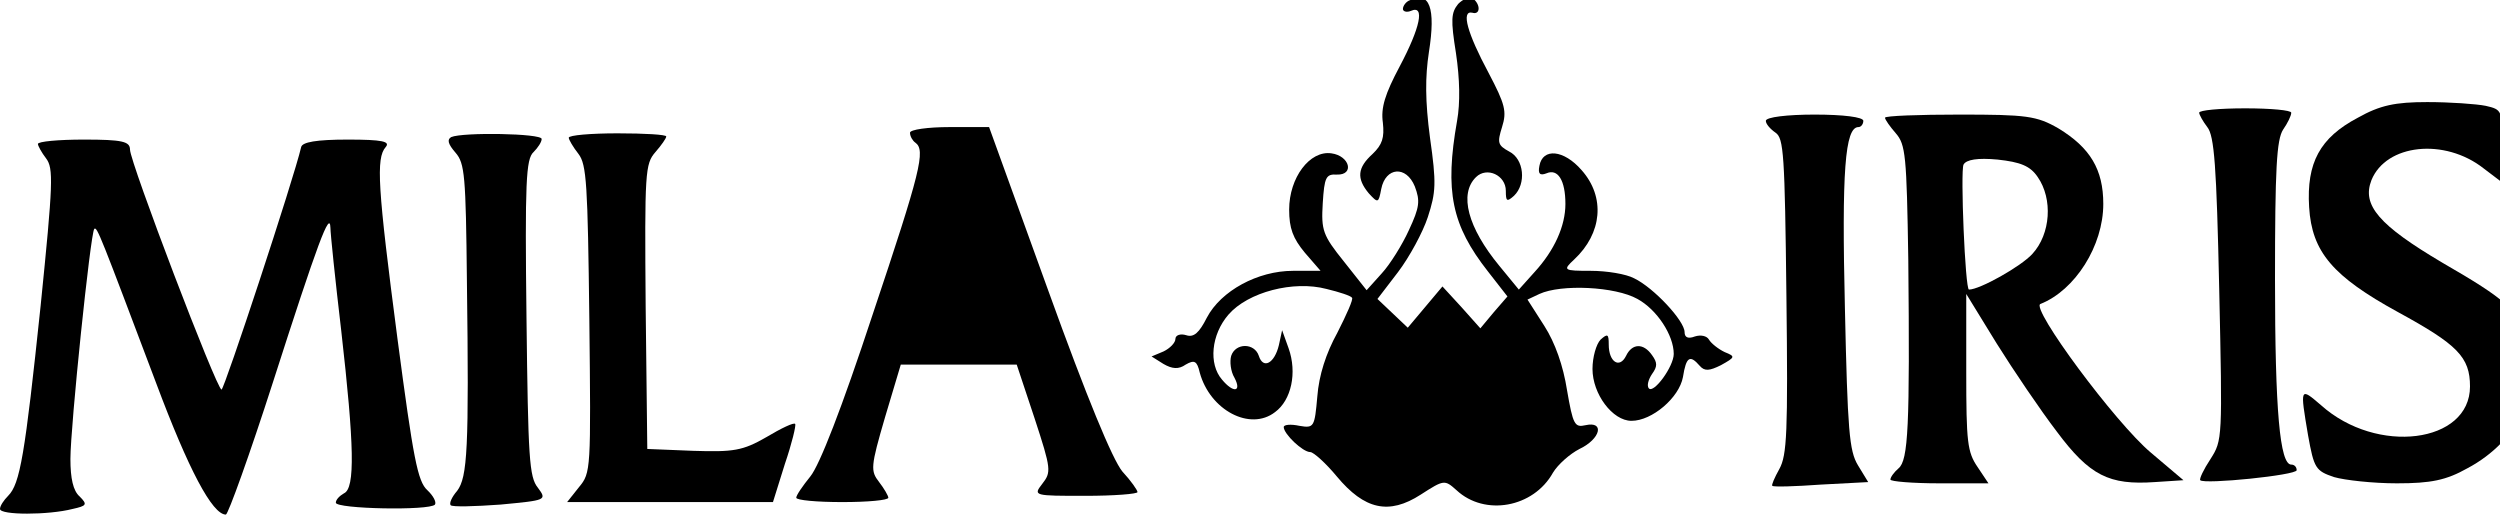 <?xml version="1.0" standalone="no"?>
<!DOCTYPE svg PUBLIC "-//W3C//DTD SVG 20010904//EN"
 "http://www.w3.org/TR/2001/REC-SVG-20010904/DTD/svg10.dtd">
<svg version="1.0" xmlns="http://www.w3.org/2000/svg"
 width="120pt" height="25pt" viewBox="0 0 120 25"
 preserveAspectRatio="xMidYMid meet">
<g transform="translate(0,25) scale(0.026,-0.03)"
fill="#000000" stroke="none">
<path d="M2603 833 c-7 -2 -13 -9 -13 -14 0 -4 7 -6 15 -3 26 10 17 -27 -21
-89 -27 -44 -35 -66 -31 -90 3 -24 -1 -35 -19 -50 -28 -22 -30 -39 -7 -63 17
-16 18 -16 23 7 8 35 46 38 62 4 10 -23 9 -33 -11 -70 -12 -23 -35 -55 -50
-69 l-28 -27 -42 46 c-39 42 -42 50 -39 93 3 42 6 47 26 46 33 -1 24 30 -10
34 -40 5 -78 -39 -78 -90 0 -30 7 -46 29 -69 l29 -29 -51 0 c-65 0 -133 -32
-159 -75 -14 -24 -24 -32 -38 -28 -11 3 -20 0 -20 -6 0 -6 -10 -15 -22 -20
l-22 -8 22 -12 c16 -8 28 -9 41 -1 16 8 21 6 26 -13 19 -60 93 -94 139 -63 30
19 41 63 25 102 l-12 29 -6 -24 c-8 -29 -29 -39 -37 -17 -8 21 -43 21 -51 0
-3 -9 -1 -25 6 -35 14 -23 -2 -25 -23 -3 -25 25 -20 72 12 104 36 36 120 55
181 41 24 -5 45 -11 47 -14 3 -2 -10 -27 -27 -56 -21 -33 -34 -68 -37 -102 -5
-49 -6 -51 -33 -47 -16 3 -29 2 -29 -2 0 -11 35 -40 49 -40 6 0 29 -18 49 -39
51 -53 96 -62 155 -29 43 24 44 24 66 7 52 -42 142 -28 178 28 9 13 31 30 49
38 39 16 47 45 11 38 -20 -4 -23 1 -34 56 -7 39 -22 76 -42 103 l-31 42 22 9
c40 16 140 12 181 -8 36 -17 67 -58 67 -88 0 -20 -37 -64 -46 -55 -4 4 -1 14
6 23 10 12 10 18 0 30 -16 20 -37 19 -48 -1 -12 -21 -32 -10 -32 18 0 17 -2
18 -15 8 -8 -7 -15 -28 -15 -47 0 -40 37 -83 72 -83 38 0 88 37 95 70 6 33 13
36 31 18 9 -9 18 -8 39 1 27 13 27 14 7 21 -12 5 -25 14 -29 20 -4 6 -15 8
-26 5 -12 -4 -19 -2 -19 7 0 18 -57 71 -93 86 -15 7 -51 12 -80 12 -51 0 -52
1 -31 18 52 42 58 100 14 143 -33 33 -72 36 -78 7 -3 -13 1 -16 13 -12 21 8
35 -11 35 -49 0 -35 -20 -74 -57 -109 l-29 -28 -36 38 c-58 61 -75 115 -43
142 20 17 55 3 55 -22 0 -17 2 -18 15 -8 23 19 19 59 -9 71 -21 10 -22 14 -13
39 9 25 6 36 -25 87 -39 63 -51 100 -30 96 15 -4 16 13 1 23 -6 3 -18 -1 -27
-9 -13 -14 -14 -25 -4 -79 7 -41 8 -79 2 -108 -23 -113 -10 -167 57 -241 l36
-40 -25 -25 -25 -26 -35 34 -35 33 -32 -33 -32 -33 -28 23 -28 23 38 43 c21
24 46 64 55 88 15 40 16 54 4 127 -9 59 -9 97 -2 137 13 71 1 98 -35 83z"/>
<path d="M4353 645 c-70 -32 -95 -72 -90 -143 5 -72 44 -111 164 -168 110 -52
133 -72 133 -119 0 -91 -172 -110 -275 -30 -39 29 -39 29 -24 -48 11 -53 14
-57 48 -67 20 -5 72 -10 116 -10 63 0 91 5 130 24 96 44 144 132 112 207 -20
47 -40 63 -158 122 -117 60 -149 92 -131 132 27 58 135 68 207 19 l35 -23 0
58 c0 58 -1 59 -31 65 -17 3 -66 6 -108 6 -59 0 -87 -5 -128 -25z"/>
<path d="M4060 653 c0 -3 7 -14 15 -23 13 -14 17 -62 22 -259 6 -240 6 -242
-16 -272 -13 -17 -21 -32 -19 -34 7 -7 178 8 178 16 0 5 -4 9 -10 9 -21 0 -30
86 -30 296 0 178 3 224 15 240 8 10 15 22 15 27 0 4 -38 7 -85 7 -47 0 -85 -3
-85 -7z"/>
<path d="M3260 640 c0 -5 8 -13 18 -19 15 -9 17 -34 20 -261 3 -219 1 -255
-13 -277 -9 -14 -15 -26 -13 -27 2 -2 42 -1 90 2 l87 4 -19 27 c-16 23 -19 55
-24 251 -6 219 0 290 25 290 5 0 9 5 9 10 0 6 -37 10 -90 10 -50 0 -90 -4 -90
-10z"/>
<path d="M3480 645 c0 -3 9 -14 20 -25 18 -18 20 -35 23 -202 3 -267 0 -321
-18 -334 -8 -6 -15 -14 -15 -18 0 -3 41 -6 91 -6 l90 0 -20 26 c-19 24 -21 40
-21 152 l0 125 56 -79 c31 -43 81 -107 111 -141 61 -71 97 -86 181 -81 l53 3
-60 44 c-66 48 -223 232 -204 238 64 22 116 93 116 160 0 55 -24 90 -83 121
-40 20 -59 22 -182 22 -76 0 -138 -2 -138 -5z m282 -95 c28 -35 24 -91 -10
-123 -21 -20 -97 -57 -117 -57 -7 0 -16 190 -10 200 5 8 26 11 63 8 42 -4 60
-10 74 -28z"/>
<path d="M1680 621 c0 -6 5 -13 10 -16 19 -12 10 -45 -79 -275 -57 -150 -98
-241 -115 -259 -14 -15 -26 -30 -26 -34 0 -4 38 -7 85 -7 47 0 85 3 85 7 0 3
-8 15 -17 25 -16 18 -16 24 11 104 l29 84 107 0 107 0 33 -86 c31 -82 31 -86
14 -105 -17 -19 -15 -19 79 -19 54 0 97 3 97 6 0 3 -12 18 -28 33 -18 19 -65
117 -137 290 l-109 261 -73 0 c-40 0 -73 -4 -73 -9z"/>
<path d="M833 614 c-8 -4 -6 -11 8 -25 17 -17 19 -36 21 -206 4 -268 1 -313
-18 -335 -10 -10 -15 -20 -12 -23 3 -3 44 -2 92 1 85 7 86 7 69 27 -16 17 -18
47 -21 271 -3 218 -1 255 13 266 8 7 15 16 15 21 0 9 -146 11 -167 3z"/>
<path d="M1050 613 c0 -3 8 -15 18 -26 15 -17 17 -48 20 -264 3 -242 3 -246
-19 -269 l-22 -24 190 0 190 0 22 61 c13 33 21 62 19 64 -2 3 -26 -7 -53 -21
-44 -22 -61 -24 -135 -22 l-85 3 -3 227 c-2 217 -1 229 18 248 11 11 20 22 20
25 0 3 -40 5 -90 5 -49 0 -90 -3 -90 -7z"/>
<path d="M70 603 c0 -3 7 -14 15 -23 14 -16 13 -39 -10 -236 -29 -239 -38
-285 -60 -304 -8 -7 -15 -16 -15 -21 0 -10 89 -10 134 0 26 5 28 7 13 20 -12
9 -17 29 -17 60 0 52 37 361 44 368 5 5 12 -12 114 -246 60 -139 104 -211 129
-211 4 0 44 96 87 212 83 224 105 275 106 247 0 -9 9 -84 20 -165 24 -183 26
-252 5 -260 -8 -4 -15 -10 -15 -15 0 -10 173 -13 183 -3 3 4 -3 14 -14 23 -18
14 -26 51 -55 241 -37 245 -40 290 -22 308 9 9 -6 12 -70 12 -58 0 -84 -4 -86
-12 -14 -52 -142 -388 -147 -388 -9 0 -169 364 -169 384 0 13 -14 16 -85 16
-47 0 -85 -3 -85 -7z"/>
</g>
</svg>
